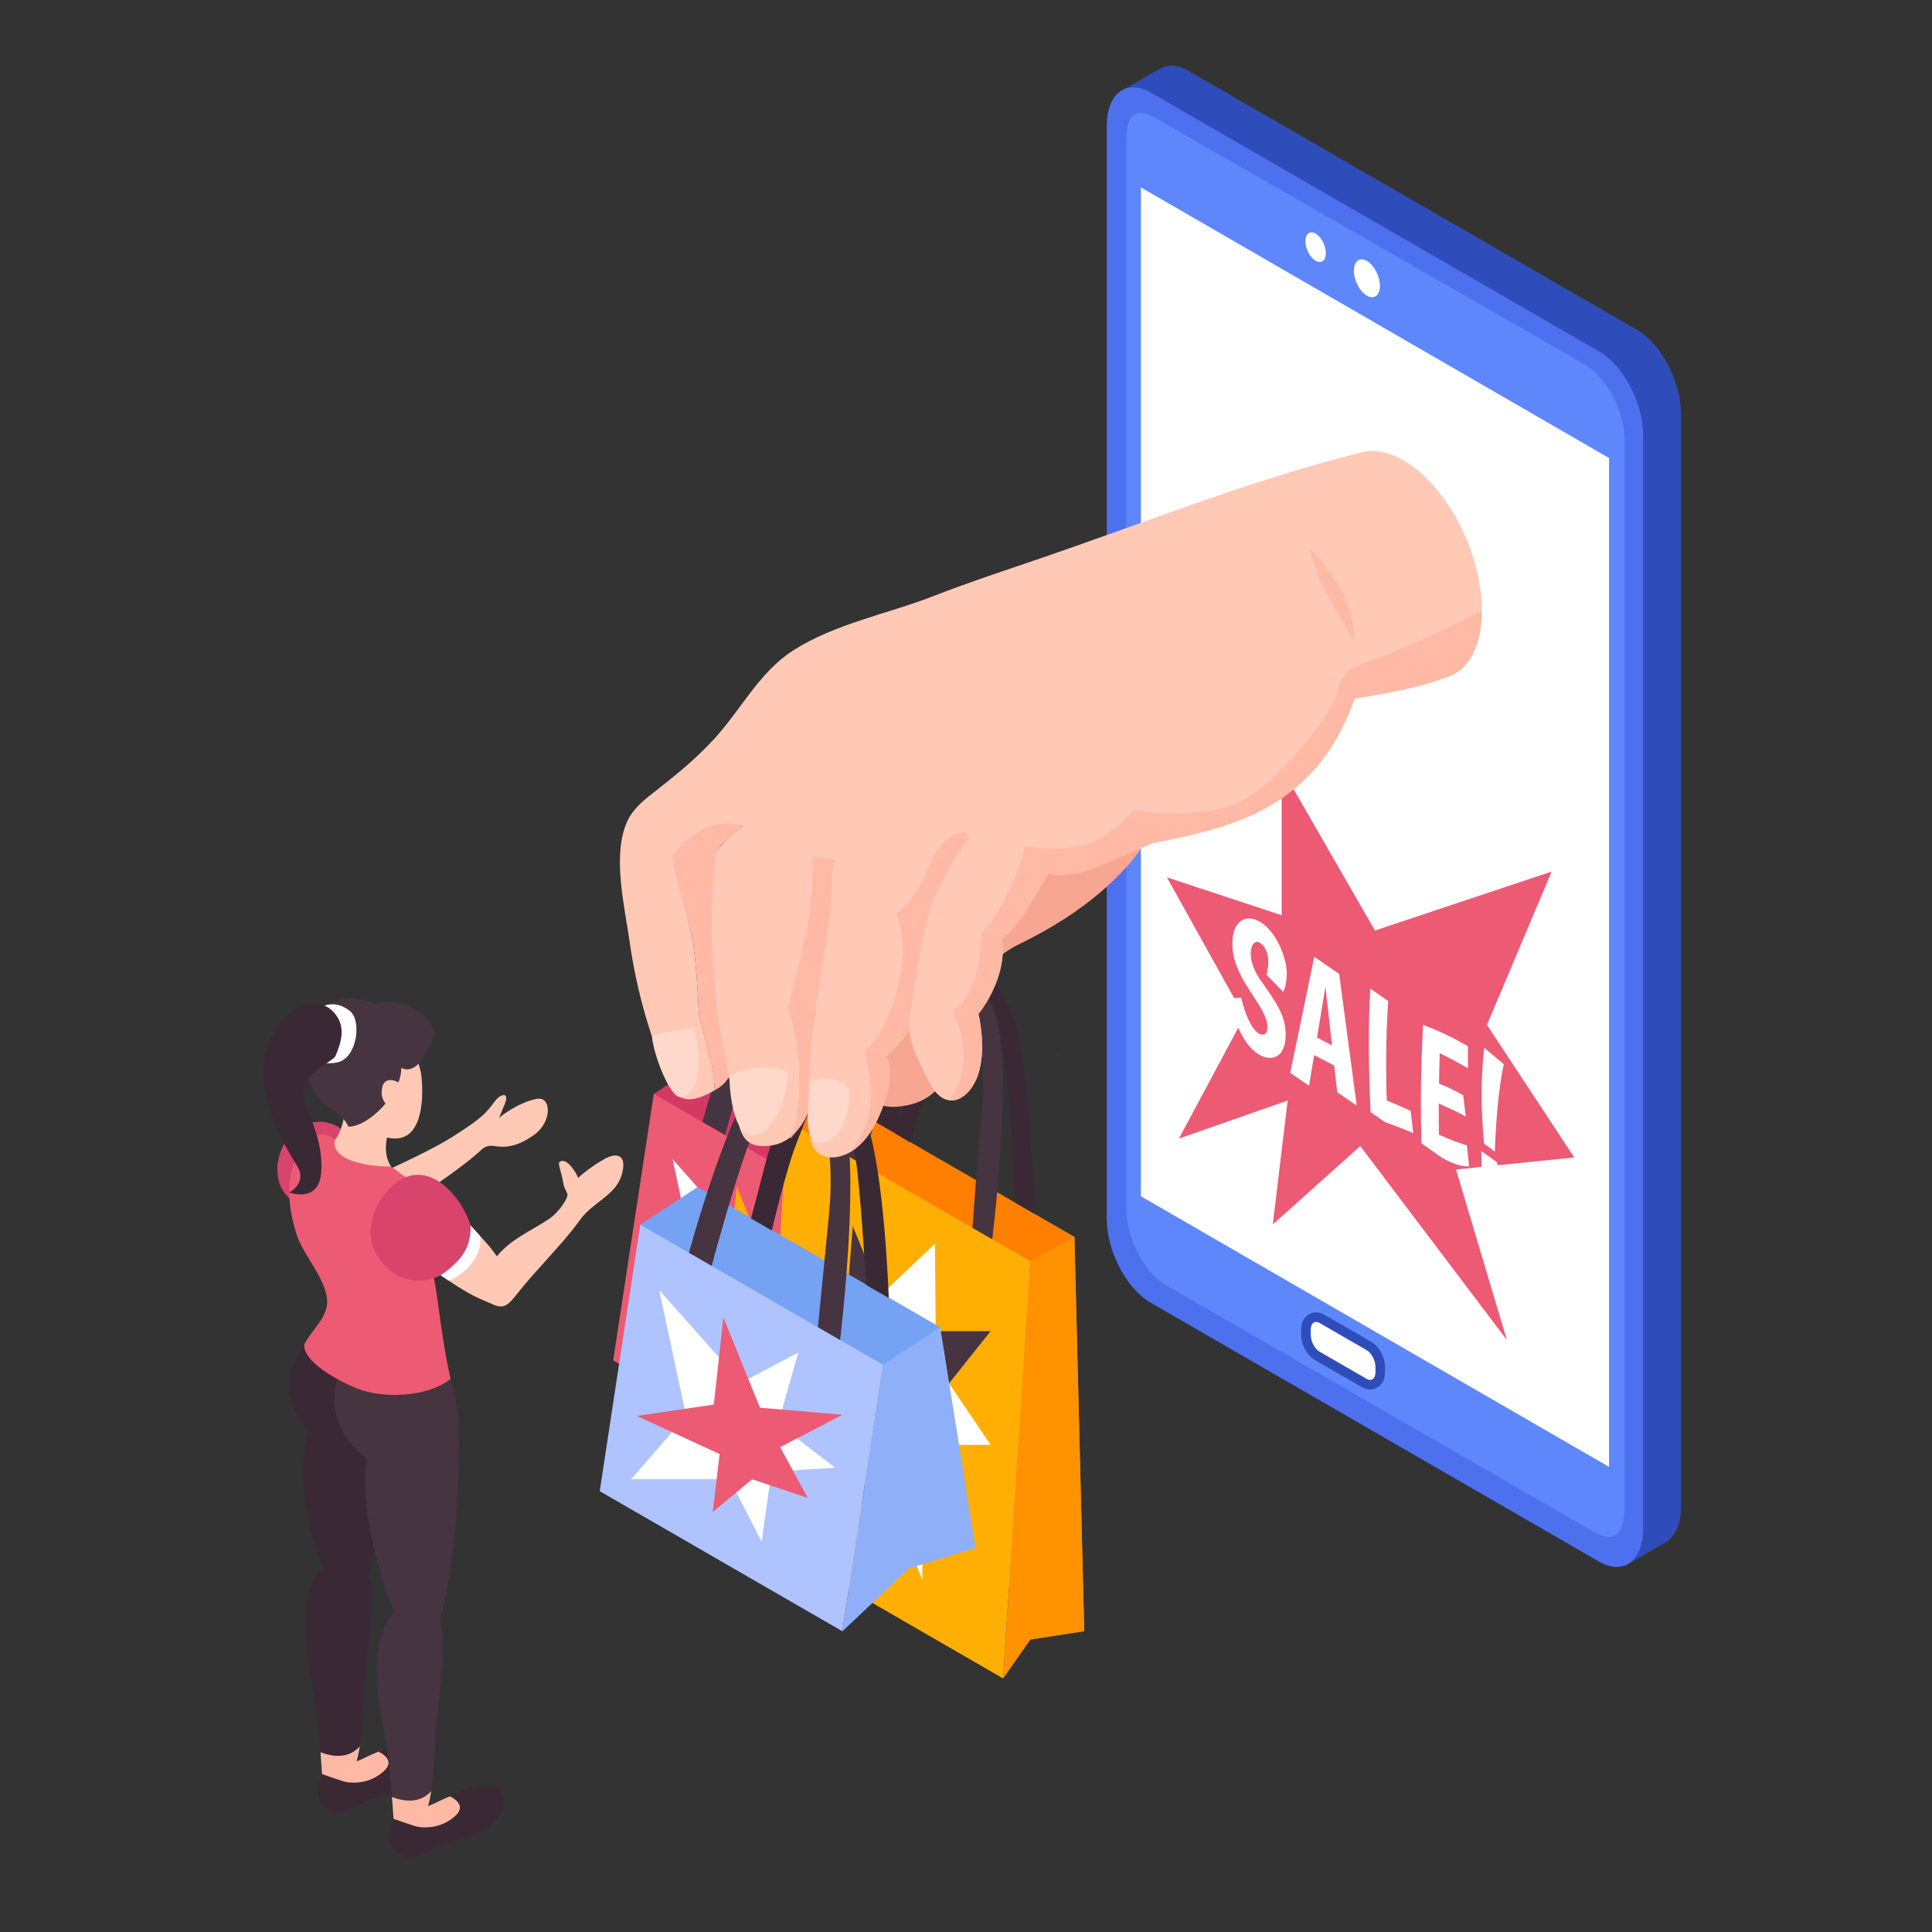 <?xml version="1.0" encoding="utf-8"?>
<!-- Generator: Adobe Illustrator 16.0.0, SVG Export Plug-In . SVG Version: 6.00 Build 0)  -->
<!DOCTYPE svg PUBLIC "-//W3C//DTD SVG 1.1//EN" "http://www.w3.org/Graphics/SVG/1.1/DTD/svg11.dtd">
<svg version="1.1" id="Layer_1" xmlns="http://www.w3.org/2000/svg" xmlns:xlink="http://www.w3.org/1999/xlink" x="0px" y="0px"
	 width="100px" height="100px" viewBox="0 0 100 100" enable-background="new 0 0 100 100" xml:space="preserve">
<rect x="0" y="0" width="100" height="100" fill="#333333" stroke="none"/>
<g>
	<g>
		<polygon fill="#D33962" points="38.621,66.136 51.182,73.389 49.358,61.928 36.797,54.676 33.839,56.619 		"/>
		<polygon fill="#ED5A73" points="31.739,70.413 44.3,77.665 46.399,63.871 33.839,56.619 		"/>
		<polygon fill="#D8446B" points="44.3,77.665 47.741,74.41 51.182,73.358 49.358,61.928 46.399,63.871 		"/>
		<polygon fill="#FFFFFF" points="40.968,66.926 42.018,63.236 39.069,64.792 34.814,60.002 36.211,66.518 33.364,69.796 
			38.463,69.796 40.119,73.034 40.625,69.405 43.926,69.199 		"/>
		<polygon fill="#FFAF04" points="40.032,66.094 38.14,61.424 37.644,65.93 33.659,66.518 37.944,68.492 37.586,71.491 
			39.627,69.796 42.51,70.766 41.079,68.136 44.3,66.457 		"/>
		<path fill="#3A2934" d="M46.7,60.415c0,0-0.224-6.536-1.14-9.063c-0.735-2.027-1.656-2.925-2.736-2.668
			c-1.08,0.257-2.185,3.48-2.561,4.957c-0.404,1.586-0.694,2.658-0.694,2.658l1.078,0.623c0,0,0.765-3.271,1.309-4.601
			c0.544-1.331,0.847-2.624,1.542-2.382c0.696,0.242,1.095,1.311,1.409,2.803c0.314,1.49,0.613,6.992,0.613,6.992L46.7,60.415z"/>
		<path fill="#473441" d="M44.181,62.59c0,0,0.995-8.252,0.261-11.373c-0.546-2.324-2.623-3.812-4.255-2.507
			c-1.633,1.305-3.83,9.363-3.83,9.363l1.176,0.679c0,0,1.955-7.377,2.939-8.556c0.984-1.18,2.315-1.31,2.768,0.483
			c0.454,1.794,0.544,3.561,0.363,5.413c-0.182,1.852-0.569,5.836-0.569,5.836L44.181,62.59z"/>
	</g>
	<g>
		<polygon fill="#FF7F00" points="43.56,77.183 56.12,84.435 55.612,64.019 43.051,56.769 40.77,58.032 		"/>
		<polygon fill="#FFAF04" points="39.361,79.623 51.922,86.876 53.331,65.284 40.77,58.032 		"/>
		<polygon fill="#FF9201" points="51.922,86.876 53.331,84.869 56.12,84.435 55.612,64.019 53.331,65.284 		"/>
		<polygon fill="#FFFFFF" points="48.445,70.602 48.393,64.372 45.113,67.486 42.114,65.15 43.179,70.474 40.77,75.916 
			45.222,75.447 47.741,81.783 47.741,74.786 51.275,74.786 		"/>
		<polygon fill="#473441" points="46.345,68.9 51.275,68.9 48.445,72.454 49.945,79.061 46.345,74.786 44.382,78.248 44.382,73.078 
			40.77,69.868 43.656,69.626 44.14,63.458 		"/>
		<path fill="#3A2934" d="M53.588,62.852c0,0-0.364-7.875-1.036-9.924c-0.671-2.049-1.657-2.925-2.736-2.668
			c-1.08,0.257-2.41,4.248-2.773,5.729c-0.362,1.481-0.697,2.681-0.697,2.681l0.758,0.464c0,0,1.179-3.899,1.723-5.23
			c0.544-1.33,0.968-2.631,1.663-2.389c0.696,0.241,1.094,1.312,1.41,2.803c0.313,1.49,0.669,7.944,0.669,7.944L53.588,62.852z"/>
		<path fill="#473441" d="M51.359,64.147c0,0,1.005-8.098,0.271-11.22c-0.547-2.324-2.623-3.811-4.256-2.507
			c-1.632,1.306-3.719,9.278-3.719,9.278l0.964,0.557c0,0,2.056-7.17,3.041-8.349s2.315-1.309,2.768,0.483
			c0.454,1.794,0.545,3.562,0.363,5.412c-0.181,1.854-0.455,5.753-0.455,5.753L51.359,64.147z"/>
	</g>
	<g>
		<path fill="#2F4DBA" d="M57.984,4.733l2.02-1.159c0,0,0.004,0.007,0.005,0.007c0.402-0.249,0.927-0.247,1.507,0.087l23.222,13.408
			c1.249,0.721,2.271,2.672,2.271,4.337v56.586c0,0.908-0.311,1.537-0.79,1.816l0.003,0.014l-2.001,1.145L61.516,66.307
			c-1.249-0.721-2.271-2.672-2.271-4.336L57.984,4.733z"/>
		<path fill="#4D70EF" d="M82.779,80.835L59.557,67.428c-1.249-0.721-2.271-2.673-2.271-4.338V6.505
			c0-1.664,1.021-2.437,2.271-1.716l23.223,13.408c1.248,0.721,2.27,2.672,2.27,4.337v56.585
			C85.049,80.783,84.027,81.556,82.779,80.835z"/>
		<path fill="#5E87FC" d="M82.453,79.259L60.37,66.535c-1.141-0.658-2.073-2.441-2.073-3.961V7.448c0-1.521,0.411-1.973,1.551-1.314
			l22.171,12.724c1.141,0.659,2.073,2.441,2.073,3.961v55.098C84.092,79.438,83.594,79.918,82.453,79.259z"/>
		<polygon fill="#FFFFFF" points="83.284,75.926 59.052,61.917 59.052,9.699 83.284,23.708 		"/>
		<path fill="#FFFFFF" d="M71.425,14.794c0,0.497-0.302,0.725-0.674,0.51s-0.674-0.792-0.674-1.288c0-0.497,0.302-0.724,0.674-0.51
			C71.123,13.721,71.425,14.298,71.425,14.794z"/>
		<path fill="#FFFFFF" d="M68.625,13.099c0,0.389-0.237,0.567-0.528,0.399c-0.292-0.168-0.528-0.62-0.528-1.009
			c0-0.389,0.236-0.567,0.528-0.399C68.388,12.257,68.625,12.709,68.625,13.099z"/>
		<path fill="#2F4DBA" d="M70.918,71.92c0.384,0,0.771-0.309,0.771-0.895v-0.268c0-0.511-0.304-1.068-0.704-1.301l-2.437-1.406
			c-0.139-0.081-0.283-0.121-0.427-0.121c-0.385,0-0.772,0.307-0.772,0.895v0.267c0,0.51,0.303,1.069,0.705,1.301l2.436,1.407
			C70.629,71.879,70.773,71.92,70.918,71.92L70.918,71.92z"/>
		<path fill="#FFFFFF" d="M70.738,71.37l-2.437-1.407c-0.251-0.144-0.457-0.537-0.457-0.872v-0.267c0-0.336,0.206-0.49,0.457-0.347
			l2.437,1.407c0.25,0.146,0.456,0.538,0.456,0.873v0.268C71.194,71.36,70.988,71.516,70.738,71.37z"/>
		<polygon fill="#FFFFFF" points="64.088,19.808 67.595,29.385 61.56,31.799 67.35,34.538 61.56,44.878 71.193,40.697 
			80.006,53.228 76.33,38.594 81.482,34.279 76.311,32.229 80.945,25.287 71.194,27.292 		"/>
		<polygon fill="#ED5A73" points="66.339,39.779 66.339,47.372 60.398,45.411 64.405,52.607 61.021,58.932 66.65,56.962 
			65.88,63.376 70.406,59.321 77.996,69.359 75.362,60.533 81.482,59.908 76.965,53.049 80.313,45.112 71.167,48.164 		"/>
		<g>
			<path fill="#FFFFFF" d="M65.558,50.461c0.057-0.247,0.091-0.477,0.091-0.671c0-0.482-0.201-0.858-0.431-0.991
				c-0.3-0.172-0.48,0.159-0.48,0.576c0,0.455,0.223,0.964,0.558,1.435c0.765,1.082,1.251,1.771,1.251,2.745
				c0,1.188-0.724,1.409-1.37,1.036c-0.884-0.511-1.35-1.957-1.615-2.908l0.676-0.046c0.188,0.775,0.521,1.628,0.912,1.853
				c0.194,0.113,0.451,0.104,0.451-0.322c0-0.474-0.327-1.006-0.653-1.492c-0.591-0.889-1.163-1.774-1.163-2.832
				c0-1.169,0.689-1.56,1.42-1.138c0.849,0.491,1.398,1.856,1.398,2.69c0,0.232-0.041,0.672-0.181,0.944L65.558,50.461z"/>
			<path fill="#FFFFFF" d="M69.058,55.153l-1.037-0.543l-0.265,1.591l-0.975-0.673l1.246-6.007l1.287,0.892l0.911,6.816
				l-1.009-0.694L69.058,55.153z M68.167,53.701l0.779,0.413l-0.342-3.045L68.167,53.701z"/>
			<path fill="#FFFFFF" d="M70.942,57.568c-0.057-1.212-0.091-2.418-0.091-3.569c0-0.965,0.021-1.917,0.076-2.831l0.925,0.646
				c-0.068,1.026-0.104,2.055-0.104,3.075c0,0.678,0,1.374,0.035,2.079c0.39,0.151,0.835,0.354,1.23,0.525l0.14,1.157
				c-0.431-0.185-0.855-0.346-1.475-0.573L70.942,57.568z"/>
			<path fill="#FFFFFF" d="M76.041,60.372c-0.319,0.01-0.751-0.071-1.397-0.445l-1.072-0.748c-0.014-0.741-0.028-1.481-0.028-2.363
				c0-1.094,0.056-2.752,0.111-3.767c0.961,0.358,1.74,0.763,2.324,1.101v1.141c-0.459-0.266-0.98-0.548-1.46-0.778
				c-0.015,0.521-0.028,1.06-0.035,1.574c0.418,0.158,0.799,0.352,1.252,0.604l0.132,1.098c-0.403-0.225-0.994-0.491-1.398-0.67
				c0,0.649,0,1.113,0.007,1.609c0.544,0.258,1.051,0.431,1.448,0.557L76.041,60.372z"/>
			<path fill="#FFFFFF" d="M77.475,60.151c0.076,0.229,0.076,0.416,0.076,0.638c0,0.307-0.041,0.625-0.111,0.799l-0.828-0.691
				c0.069-0.303,0.069-0.582,0.069-0.943c0-0.111-0.007-0.244-0.013-0.379L77.475,60.151z M76.814,59.194
				c-0.078-0.889-0.127-1.731-0.127-2.521c0-0.854,0.049-1.66,0.133-2.438l1.016,0.846c-0.277,1.287-0.396,2.822-0.466,4.526
				L76.814,59.194z"/>
		</g>
	</g>
	<g>
		<polygon fill="#75A2F2" points="37.924,72.906 50.485,80.158 48.661,68.697 36.1,61.446 33.142,63.389 		"/>
		<polygon fill="#AEC3FF" points="31.042,77.183 43.604,84.436 45.703,70.641 33.142,63.389 		"/>
		<polygon fill="#8FB0F9" points="43.604,84.436 47.044,81.18 50.485,80.128 48.661,68.697 45.703,70.641 		"/>
		<polygon fill="#FFFFFF" points="40.271,73.695 41.322,70.006 38.373,71.562 34.117,66.771 35.515,73.288 32.667,76.566 
			37.767,76.566 39.422,79.803 39.929,76.176 43.23,75.969 		"/>
		<polygon fill="#ED5A73" points="39.335,72.863 37.443,68.192 36.947,72.699 32.962,73.288 37.248,75.262 36.89,78.262 
			38.931,76.566 41.813,77.536 40.382,74.904 43.604,73.227 		"/>
		<path fill="#3A2934" d="M46.003,67.186c0,0-0.224-6.536-1.14-9.063c-0.735-2.027-1.656-2.927-2.736-2.67
			c-1.08,0.258-2.185,3.479-2.561,4.958c-0.403,1.585-0.694,2.658-0.694,2.658l1.078,0.622c0,0,0.765-3.271,1.309-4.601
			c0.544-1.33,0.847-2.624,1.542-2.383c0.696,0.242,1.095,1.313,1.41,2.804c0.314,1.49,0.613,6.993,0.613,6.993L46.003,67.186z"/>
		<path fill="#473441" d="M43.484,69.359c0,0,0.995-8.251,0.262-11.373c-0.547-2.324-2.624-3.812-4.256-2.507
			c-1.633,1.305-3.829,9.363-3.829,9.363l1.176,0.68c0,0,1.954-7.378,2.938-8.558c0.984-1.178,2.315-1.309,2.768,0.485
			c0.454,1.793,0.545,3.561,0.364,5.412c-0.181,1.851-0.57,5.835-0.57,5.835L43.484,69.359z"/>
	</g>
	<g>
		<path fill="#F7A692" d="M60.398,41.227c0,0-0.728,4.273-7.595,7.617c-4.708,2.293-1.823,7.873-6.203,8.424
			s-4.245-8.967-2.497-11.779C45.853,42.675,60.398,41.227,60.398,41.227z"/>
		<g>
			<path fill="#FFC9B6" d="M54.852,54.66c0,0-0.091-0.051-0.229-0.141C54.699,54.563,54.775,54.608,54.852,54.66z"/>
			<path fill="#FFC9B6" d="M41.197,58.6c0.084-0.104,0.18-0.226,0.291-0.367C41.399,58.365,41.302,58.487,41.197,58.6z"/>
			<g>
				<path fill="#FFC9B6" d="M72.637,23.826c-0.824-0.475-1.589-0.588-2.23-0.396c0,0,0,0,0,0c-0.003,0.001-0.007,0.001-0.01,0.002
					c-0.015,0.004-0.028,0.007-0.042,0.011c-6.132,1.562-11.014,3.605-17.366,5.751c-1.574,0.532-3.148,1.064-4.697,1.668
					c-2.304,0.899-5.1,1.429-7.24,2.806c-1.745,1.124-2.686,3.037-4.051,4.54c-0.924,1.017-1.958,1.863-3.035,2.708
					c-0.58,0.454-1.173,0.897-1.493,1.583c-0.804,1.727-0.144,4.416,0.111,6.206c0.379,2.661,1.088,5.111,2.186,7.564
					c0.463,1.034,1.516,0.581,2.226,0.162c-0.018-0.359-0.062-0.936-0.18-1.429c-0.188-0.782-0.64-2.502-0.64-2.502
					s-0.115-2.725-0.34-3.886c-0.24-1.245-0.807-3.072-0.876-3.989c0,0,1.839-2.407,3.494-1.857c0,0-1.403,0.924-1.586,1.822
					c-0.104,0.512-0.314,2.354-0.137,3.646c0.176,1.292,0.206,3.507,0.275,4.436c0.068,0.929,0.825,3.472,0.825,3.472
					c0.438,1.335,0.145,3.04,1.474,3.164c0.678,0.063,1.218-0.127,1.65-0.479c0.397-0.721,0.83-2.794,0.775-3.827
					c-0.054-1.041-0.603-3.365-0.603-3.365s1.208-2.541,1.205-3.833c-0.002-1.292,0-2.491,0-2.491s1.24,0.069,2.134,0
					c0.894-0.068,2.338-0.481,2.338-0.481l-0.134,0.462c6.455-0.055,6.179,0.464,9.037-0.635c2.265-0.871,4.954-2.311,4.362-2.22
					c0.028-0.073,0.043-0.117,0.043-0.117s1.103,0.172,3.61-0.653c1.883-0.62,4.539-3.92,5.192-5.158s0.034-1.719,2.133-2.373
					c1.336-0.417,3.941-1.684,5.657-2.549C76.701,28.596,74.882,25.122,72.637,23.826z"/>
				<path fill="#FFB9A4" d="M76.705,31.59c-1.716,0.865-4.321,2.132-5.657,2.549c-2.099,0.653-1.479,1.135-2.133,2.373
					s-3.31,4.539-5.192,5.158c-2.508,0.825-5.021,0.252-5.021,0.252s-0.006,0.465-0.217,1.162c0.379,0.261,1.189,0.603,1.186,0.554
					c3.209-0.596,5.433-1.272,7.284-2.771c1.871-1.513,2.661-3.352,3.163-4.699c1.865-0.321,3.1-0.511,4.688-1.082
					c0.114-0.031,0.226-0.07,0.331-0.12l0,0c0.953-0.443,1.567-1.63,1.567-3.367C76.705,31.596,76.705,31.593,76.705,31.59z"/>
			</g>
			<path fill="#FFB9A4" d="M41.197,58.6c-0.227,0.281-0.345,0.409-0.251,0.245c0.002-0.005,0.005-0.011,0.008-0.015
				C41.04,58.759,41.12,58.683,41.197,58.6z"/>
			<path fill="#FFB9A4" d="M41.343,55.003c-0.108-1.775-0.579-2.758-0.579-2.758s0.808-3.092,1.042-4.363
				c0.311-1.694,0.259-3.539,0.259-3.539s1.844,0.28,2.738,0.211c0.894-0.068,2.001,0.278,2.001,0.278l-0.791,2.716
				c-0.583,0.112-1.749,0.484-3.061,0.255c0.047,1.084-0.191,3.472-0.791,4.73c0.229,1.868,0.278,4.281-0.674,5.697
				c-0.111,0.142-0.207,0.264-0.291,0.367c-0.077,0.083-0.158,0.159-0.243,0.23C41.351,58.109,41.406,56.035,41.343,55.003z"/>
			<path fill="#FFB9A4" d="M36.175,52.501c0,0-0.115-2.725-0.34-3.886c-0.24-1.245-0.962-3.373-1.031-4.289
				c0,0,1.513-2.279,3.649-1.557c0,0-0.994,0.717-1.265,1.165c-0.271,0.446-0.299,1.863-0.356,3.684
				c-0.041,1.304,0.207,3.576,0.275,4.505c0.069,0.928,0.643,3.578,0.643,3.578c-0.23,0.443-0.577,0.624-0.756,0.73
				c-0.018-0.359-0.062-0.936-0.18-1.429C36.626,54.221,36.175,52.501,36.175,52.501z"/>
			<path fill="#FFD8CC" d="M40.762,55.492c0,0-0.503-0.318-1.505-0.234c-1.002,0.083-1.507,0.443-1.507,0.443
				s0.028,2.834,1.081,3.057C39.884,58.981,40.809,56.867,40.762,55.492z"/>
			<path fill="#FFD8CC" d="M35.904,53.228c0,0-1.598,0.142-2.161,0.418c0.097,1.015,0.942,3.133,1.449,3.133
				C36.269,56.778,36.385,54.66,35.904,53.228z"/>
			<path fill="#FFB9A4" d="M67.791,28.414c0,0,0.917,0.825,1.65,2.2c0.733,1.376,0.642,2.568,0.642,2.568s-0.622-1.026-1.375-2.384
				C68.18,29.845,67.791,28.414,67.791,28.414z"/>
		</g>
		<g>
			<path fill="#FFC9B6" d="M45.235,41.001c-1.385,0.75-2.207,3.041-2.207,4.946c0,1.905-0.468,3.708-0.844,6.492
				c-0.375,2.784-0.468,6.349-0.054,6.999c0.528,0.83,2.297,0.71,3.336-1.589c1.039-2.301,0.404-3.156,0.404-3.156
				s1.307-1.062,1.829-2.72c0.701-2.227,0.25-3.583,0.25-3.583s2.536-2.944,2.19-5.153C49.792,41.026,45.235,41.001,45.235,41.001z"
				/>
			<path fill="#FFB9A4" d="M50.138,43.236c-0.061-0.387-1.385-0.093-1.911,1.318c-0.341,0.912-0.954,2.173-1.839,2.727
				c0.88,2.125-0.089,5.642-1.629,7.163c0.293,1.397,0.554,2.721-0.114,4.178c-0.171,0.373-0.401,0.731-0.678,1.031
				c0.532-0.296,1.076-0.868,1.5-1.805c1.039-2.301,0.404-3.156,0.404-3.156s1.307-1.062,1.829-2.72
				c0.701-2.227,0.25-3.583,0.25-3.583S50.484,45.446,50.138,43.236z"/>
			<path fill="#FFD8CC" d="M41.957,58.841c-0.308-0.833-0.056-1.673-0.037-2.836c0.282-0.222,1.067-0.194,1.51-0.048
				c0.489,0.162,0.617,0.497,0.464,1.429C43.617,59.074,42.232,59.584,41.957,58.841z"/>
		</g>
		<path fill="#FFC9B6" d="M51.546,42.269c-1.473,0.71-2.16,2.205-3.003,3.761c-0.623,1.148-1.032,3.938-1.357,5.842
			c-0.325,1.904,0.04,2.347,0.882,4.085c0.843,1.739,2.149,0.963,2.577-0.388s0-3.088,0-3.088s1.533-1.84,1.216-3.898
			c0.698-0.264,2.476-3.501,2.476-3.501L51.546,42.269z"/>
		<path fill="#FFB9A4" d="M54.337,45.082l-1.271-1.281c-0.17,0.767-0.465,1.517-0.772,2.177c-0.318,0.688-0.822,1.675-1.498,2.327
			c-0.042,1.553-0.315,3.273-1.488,4.038c0.636,1.306,0.817,2.8,0.153,4.143c-0.07,0.142-0.169,0.304-0.284,0.47
			c0.613,0.05,1.205-0.559,1.467-1.386c0.427-1.351,0-3.088,0-3.088s1.533-1.84,1.216-3.898
			C52.56,48.319,54.337,45.082,54.337,45.082z"/>
		<path fill="#FFB9A4" d="M53.389,44.977l-0.322-1.176c0,0,1.955,0.352,3.325-0.158s2.311-1.721,2.311-1.721l0.969,1.716
			c0,0-1.966,0.887-3.302,1.391C54.684,45.664,53.389,44.977,53.389,44.977z"/>
	</g>
	<g>
		<path fill="#FFC9B6" d="M18.616,61.195c0,0,3.261-1.37,4.866-2.392c1.428-0.908,1.674-1.177,2.125-1.794
			c0.286-0.391,0.799-0.538,0.512,0.156c-0.287,0.693-0.287,0.693-0.287,0.693s0.909-0.771,1.933-0.979
			c0.79-0.161,0.818,1.18-0.098,1.845c-1.054,0.766-1.7,0.646-2.139,0.586c-0.219-0.028-0.438,0.037-0.598,0.191
			c-1.259,1.207-5.453,3.874-5.453,3.874L18.616,61.195z"/>
		<g>
			<path fill="#3A2934" d="M16.588,90.698c-0.063-0.951-0.148-2.04-0.377-3.225c-0.393-2.031-0.841-4.993,0.499-6.333
				c-1.503-3.826-0.974-5.941-0.75-7.111c-2.24-2.376-0.106-4.884,0.973-5.654c0.569,0.703,3.963,2.095,3.983,2.18
				c0.41,1.746,0.035,3.571-0.481,5.261c-0.322,1.054-0.6,2.832-1.349,5.715c0.349,1.435-0.046,3.607-0.191,5.23
				c-0.101,1.132-0.067,2.417-0.27,3.63C18.297,90.762,17.677,91.112,16.588,90.698z"/>
			<path fill="#FFB9A4" d="M20.508,90.529c0.768,0.305,0.987,0.581,0.781,1.073c-0.305,0.725-1.077,1.174-1.762,1.315
				c-1.033,0.215-1.613,1.419-2.717,0.282c-0.282-0.291-0.227-0.836-0.129-1.239c-0.02-0.28-0.071-0.95-0.092-1.263
				c1.089,0.414,1.708,0.063,2.036-0.308c-0.044,0.263-0.095,0.524-0.166,0.777C18.852,91.048,19.994,90.325,20.508,90.529z"/>
		</g>
		<path fill="#3A2934" d="M16.671,91.826c0,0,0.646,0.232,1.061,0.364c0.416,0.132,1.413,0.186,2.176-0.554
			c0.593-0.575-0.318-0.969-0.318-0.969s1.445-0.863,2.406-0.462c0.446,0.186,0.466,0.938,0.21,1.401
			c-0.26,0.471-1.218,1.094-1.65,1.202c-0.431,0.108-1.405,0.291-1.732,0.487c-0.599,0.362-1.358,0.869-2.044,0.209
			C16.095,92.844,16.671,91.826,16.671,91.826z"/>
		<g>
			<path fill="#473441" d="M20.287,93.013c-0.062-0.951-0.148-2.042-0.377-3.225c-0.393-2.031-0.84-4.993,0.498-6.334
				c-1.503-3.824-1.656-6.782-1.432-7.951c-2.602-2.025-1.661-4.772-0.582-5.543c0.57,0.703,4.332-0.428,4.712,0.729
				c0.734,2.233,0.7,3.024,0.599,6.012c-0.037,1.1-0.172,4.262-0.92,7.146c0.349,1.434-0.047,3.606-0.192,5.229
				c-0.101,1.132-0.066,2.417-0.27,3.63C21.996,93.076,21.375,93.428,20.287,93.013z"/>
			<path fill="#FFB9A4" d="M24.207,92.844c0.768,0.305,0.986,0.581,0.78,1.074c-0.304,0.725-1.077,1.173-1.762,1.315
				c-1.033,0.214-1.609,1.321-2.711,0.185c-0.283-0.291-0.232-0.739-0.134-1.142c-0.02-0.28-0.072-0.951-0.092-1.264
				c1.089,0.415,1.709,0.063,2.035-0.308c-0.044,0.263-0.095,0.524-0.166,0.777C22.55,93.363,23.692,92.641,24.207,92.844z"/>
		</g>
		<path fill="#3A2934" d="M20.369,94.141c0,0,0.646,0.231,1.061,0.363c0.415,0.133,1.412,0.187,2.175-0.554
			c0.593-0.573-0.318-0.97-0.318-0.97s1.445-0.862,2.406-0.46c0.446,0.186,0.467,0.938,0.211,1.401
			c-0.261,0.471-1.218,1.094-1.649,1.202c-0.432,0.108-1.406,0.29-1.732,0.486c-0.6,0.362-1.359,0.87-2.045,0.209
			C19.792,95.159,20.369,94.141,20.369,94.141z"/>
		<path fill="#D8446B" d="M15.907,58.167c1-0.358,2.215,0.212,2.265,1.236c0.55,0.933,0.01,2.301-0.849,2.925
			c-1,0.727-2.543-0.008-2.875-1.131C14.103,60.036,14.741,58.585,15.907,58.167z"/>
		<path fill="#FFC9B6" d="M16.012,59.857c0.018-0.082,0.093-0.148,0.17-0.171c1.179-0.325,1.454-0.961,1.658-2.028
			c0.029-0.152,0.229-0.22,0.354-0.143c0.623,0.385,1.267,0.665,1.973,0.858c-0.661,1.972,0.536,2.394,1.055,3.178
			c0.131,0.197-1.233,1.189-1.962,1.086c-0.63-0.088-1.255-0.288-1.795-0.631C16.869,61.628,15.839,60.669,16.012,59.857z"/>
		<path fill="#FFC9B6" d="M17.686,55.335c0.111-1.017,0.942-2.368,2.082-2.282c1.16,0.088,1.949,1.81,2.04,2.612
			c0.154,1.362,0.033,3.932-2.117,3.106C18.013,58.13,17.522,56.849,17.686,55.335z"/>
		<path fill="#473441" d="M15.898,53.325c0.521-1.122,1.758-2.175,3.504-1.344c1.125-0.414,2.773,0.241,3.125,1.525
			c-0.362,1.031-1.016,2.16-1.761,1.764c0.052,1.248-1.63,3.046-2.727,3.046c-0.404-0.852-1.294-0.864-1.893-2.058
			C15.818,55.6,15.575,54.019,15.898,53.325z"/>
		<path fill="#FFC9B6" d="M20.767,56.106c0,0-0.861-0.59-0.998,0.249c-0.136,0.839,0.683,1.128,0.683,1.128L20.767,56.106z"/>
		<path fill="#FFFFFF" d="M16.315,52.221c0.713-0.312,1.174-0.357,1.785,0.099c0.631,0.474,0.4,2.43-0.62,2.664
			c-0.655,0.148-1.501-0.028-1.85-0.607C15.186,53.639,15.261,52.682,16.315,52.221z"/>
		<path fill="#ED5A73" d="M15.354,63.902c-0.746-2.305-0.29-3.838,0.368-4.593c0.271-0.31,0.914-0.948,1.616-0.315
			c-0.228,1.05,1.584,1.386,2.899,1.386c0.994,0.743,1.887,1.262,2.456,2.267c0.602,1.063,0.89,2.144-0.394,2.919
			c0.394,1.167,0.375,2.81,1.021,5.81c-1.199,0.952-3.555,1.047-4.926,0.456c-1.482-0.637-2.697-1.509-2.647-2.236
			c0.331-0.71,1.223-1.387,1.187-2.268C16.887,66.214,15.695,64.959,15.354,63.902z"/>
		<path fill="#FFC9B6" d="M22.547,61.938c0.535,0.313,1.19,0.756,1.587,1.237c0.513,0.622,1.132,1.178,1.583,1.852
			c0.736-0.903,1.768-1.308,2.705-1.936c0.308-0.206,0.636-0.592,0.834-0.933c0.269-0.467-0.004-0.383-0.094-0.902
			c-0.101-0.587-0.294-1.029-0.209-1.104c0.275-0.244,0.713,0.24,0.982,0.818c0.108-0.14,0.718-0.621,1.335-0.971
			c0.694-0.394,1.201-0.21,0.909,0.808c-0.308,1.076-1.499,1.403-2.189,2.374c-0.849,1.194-2.28,2.579-3.172,3.723
			c-0.464,0.595-0.711,0.88-1.273,0.626c-0.739-0.335-1.109-0.41-2.523-1.381c-1.036-0.712-1.652-0.98-2.331-2.101
			C19.946,62.818,21.94,61.58,22.547,61.938z"/>
		<path fill="#D8446B" d="M21.053,60.914c1.508-0.562,2.93,1.23,3.305,2.521c0.496,0.345-0.877,2.548-1.549,2.569
			c-1.309,0.655-2.68,0.139-3.4-1.216C18.708,63.474,19.715,61.412,21.053,60.914z"/>
		<path fill="#FFFFFF" d="M24.358,63.436l0.451,0.493c0,0,0.249,0.44-0.256,1.261c-0.504,0.819-1.328,1.098-1.328,1.098
			l-0.417-0.282c0,0,0.789-0.496,1.199-1.144C24.417,64.214,24.358,63.436,24.358,63.436z"/>
		<path fill="#3A2934" d="M17.335,52.462c0.58,0.7,0.321,1.513,0.031,2.191c-0.149,0.35-1.992,0.927-1.62,2.257
			c0.241,0.861,0.998,2.149,0.879,3.771c-0.119,1.621-1.649,1.044-1.649,1.044s0.949-0.489,0.398-1.386
			c-0.551-0.896-2.098-3.363-1.666-5.655C14.14,52.391,16.264,51.166,17.335,52.462z"/>
	</g>
</g>
</svg>
